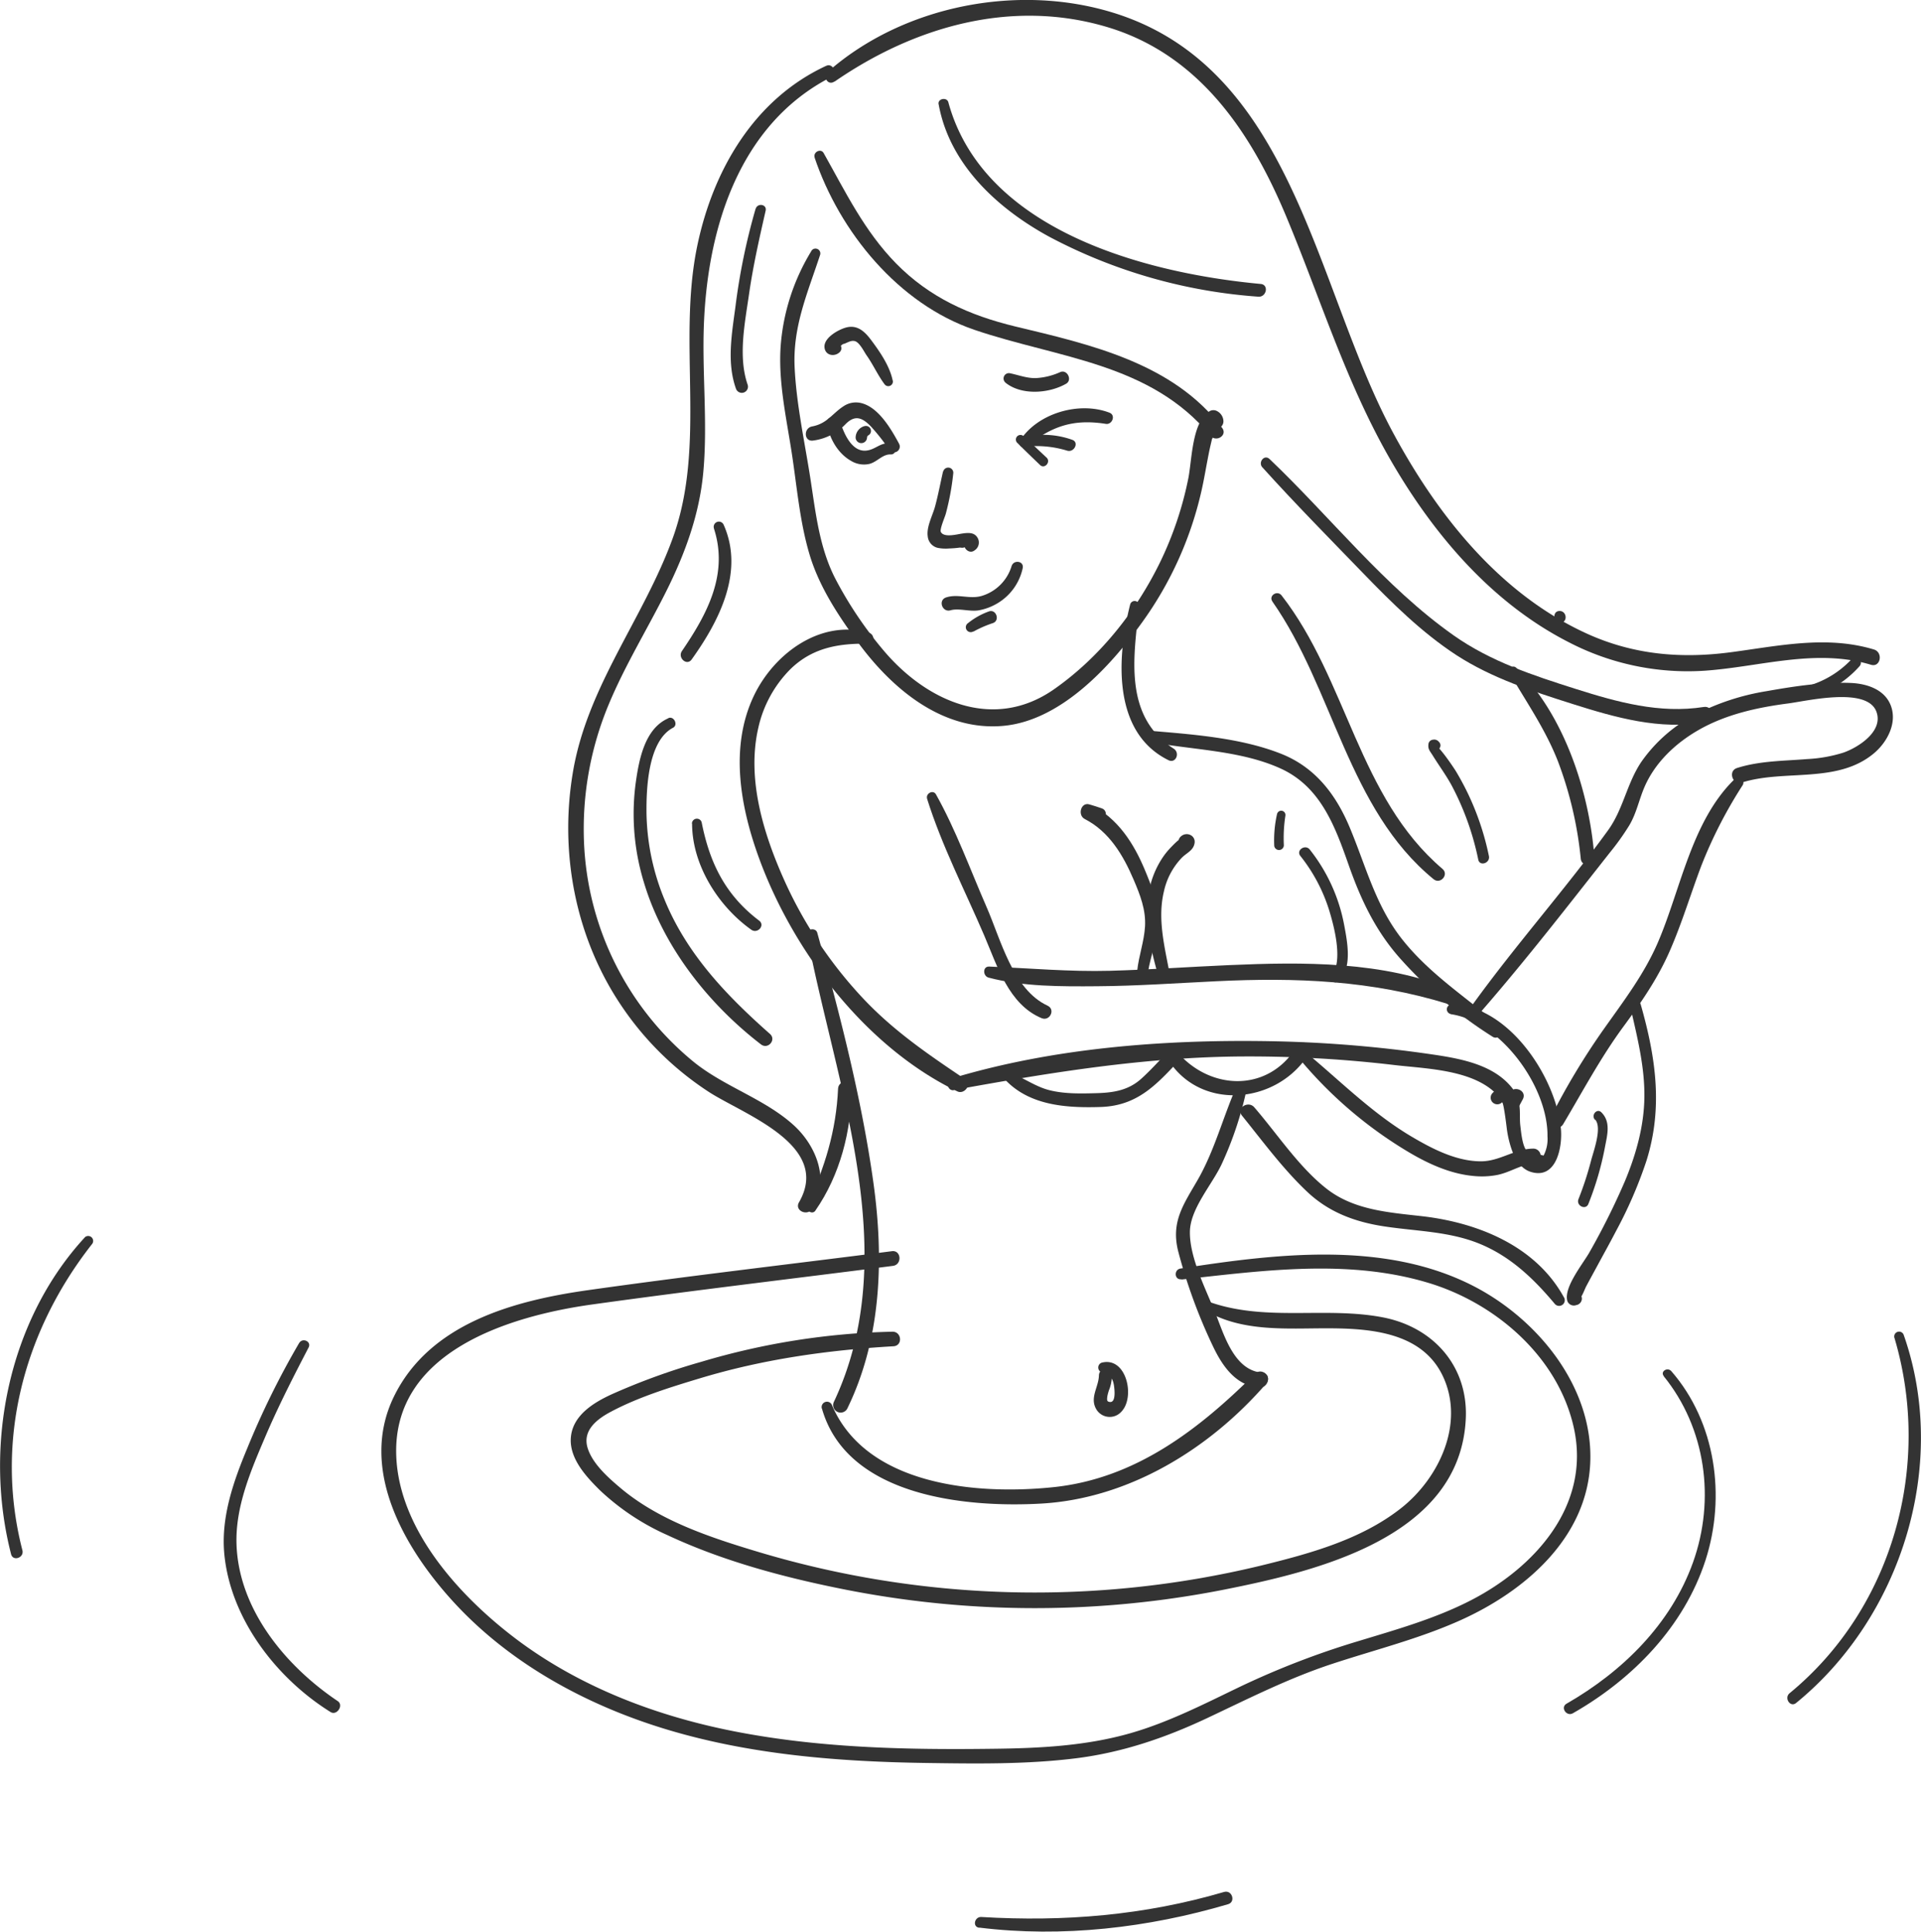 <svg id="Layer_1" data-name="Layer 1" xmlns="http://www.w3.org/2000/svg" viewBox="0 0 492.29 494.95"><defs><style>.cls-1{fill:#333;}</style></defs><title>sirena</title><path class="cls-1" d="M5709,1265.54a54.36,54.36,0,0,0-7.79,23.88c-0.73,9.21,1.38,18.53,2.78,27.58,1.37,8.85,2.09,18.16,4.75,26.74,2.52,8.1,7.46,15.53,12.47,22.3,8.67,11.72,21.57,22.56,37.13,21.08,14.66-1.39,27.31-15.16,35.41-26.43a92.25,92.25,0,0,0,15.4-34.36c0.53-2.41.94-4.85,1.41-7.28,0.23-1.21.46-2.43,0.74-3.63l0.42-1.8a2.84,2.84,0,0,0-.75-3.91l0.74-2.18-0.38.31c-1.83,1.5.07,4.54,2.07,3.12l0.4-.29a1.87,1.87,0,0,0,.84-1.71,3,3,0,0,0-1.73-2.53,1.92,1.92,0,0,0-1.9.13c-4.45,2.72-4.43,12.57-5.37,17.2a89.43,89.43,0,0,1-7.15,21.28c-6.19,12.76-15.57,24.54-27.25,32.71-15.48,10.82-32.64,3.19-43.74-10a100,100,0,0,1-12.29-18.29c-4.17-8.08-5.07-17.1-6.46-26-1.47-9.36-3.57-18.89-4-28.38-0.45-10.39,3.35-18.91,6.51-28.55a1.24,1.24,0,0,0-2.23-1.07h0Z" transform="translate(-5501.12 -1201.14)"/><path class="cls-1" d="M5764.09,1315.6c6.5-5.25,12.06-7.17,20.42-5.85,1.63,0.26,2.61-2.22.94-2.86-7.77-3-18.54.14-23,7.25a1.16,1.16,0,0,0,1.68,1.46h0Z" transform="translate(-5501.12 -1201.14)"/><path class="cls-1" d="M5763.89,1315.6a26.7,26.7,0,0,1,10.66,1c1.85,0.61,3.2-2.15,1.33-2.77a21.74,21.74,0,0,0-12.48-.65,1.27,1.27,0,0,0,.49,2.45h0Z" transform="translate(-5501.12 -1201.14)"/><path class="cls-1" d="M5761.87,1314.66c1.9,1.91,3.84,3.76,5.78,5.63,1.17,1.13,2.85-.79,1.66-1.91-2-1.84-3.9-3.7-5.9-5.5a1.18,1.18,0,0,0-1.55,1.78h0Z" transform="translate(-5501.12 -1201.14)"/><path class="cls-1" d="M5742.8,1321.91c-0.69,3-1.24,6-2.05,9-0.63,2.32-2.24,5.2-1.88,7.67a3.34,3.34,0,0,0,2.5,2.93,10.45,10.45,0,0,0,3,.17,27.54,27.54,0,0,0,2.78-.23q2.08,0.35,1.48-1.75c-1.32,1.33.69,3.65,2.19,2.5a2.39,2.39,0,0,0,.87-3.17c-0.86-1.6-2.57-1.38-4.1-1.16-1.21.18-4.57,1.1-5.36-.42-0.35-.68,1.07-3.89,1.27-4.68a66.05,66.05,0,0,0,1.91-10.33,1.31,1.31,0,0,0-2.57-.49h0Z" transform="translate(-5501.12 -1201.14)"/><path class="cls-1" d="M5709.85,1241.44c6.45,19.17,21.55,37.61,41,44.22,21.39,7.28,45,8.42,60.48,27.14,1.45,1.76,4.42-.12,3-2-12.56-16.65-33.87-21.41-53-26-11.79-2.85-22-7.42-30.59-16.17-8.14-8.31-12.93-18.3-18.55-28.28-0.73-1.29-2.75-.23-2.3,1.13h0Z" transform="translate(-5501.12 -1201.14)"/><path class="cls-1" d="M5741.66,1227.82c2.77,15.47,15.13,26.79,28.38,34a134.5,134.5,0,0,0,53.55,15.34c2.09,0.16,2.76-3.06.61-3.26-29.73-2.77-71.12-13.76-80.05-46.56-0.38-1.39-2.76-.94-2.5.5h0Z" transform="translate(-5501.12 -1201.14)"/><path class="cls-1" d="M5790.75,1356c-3.32,13.11-4.8,32.67,9.76,39.9,1.92,1,3.09-1.82,1.4-2.92-12.87-8.3-10.32-23.45-8.85-36.54a1.18,1.18,0,0,0-2.31-.44h0Z" transform="translate(-5501.12 -1201.14)"/><path class="cls-1" d="M5794.82,1391.07c11.25,2.25,23.94,2.19,34.5,7,10.34,4.72,14,15,17.52,25,3.08,8.71,6.81,16.57,13,23.56a111.14,111.14,0,0,0,23.81,20.17c1.61,1,3.19-1.56,1.81-2.75-8.54-7.34-17.92-13.26-25-22.21-6.87-8.67-9.32-18.88-13.53-28.86-3.53-8.36-8.83-15.25-17.47-18.68-10.47-4.16-23-5-34.07-5.95-1.76-.15-2.32,2.39-0.52,2.75h0Z" transform="translate(-5501.12 -1201.14)"/><path class="cls-1" d="M5738.7,1405.81c3.76,12,9.72,23.54,14.65,35.05,3.31,7.72,6.25,17.65,14.7,21.17,2.09,0.87,3.62-2.23,1.53-3.2-8.92-4.13-12-17-15.66-25.34-4.17-9.56-7.84-19.7-12.94-28.8-0.73-1.3-2.7-.22-2.27,1.12h0Z" transform="translate(-5501.12 -1201.14)"/><path class="cls-1" d="M5754.42,1451.63c8.86,2.35,18.76,2.29,27.88,2.22,10.17-.07,20.32-0.79,30.47-1.28,20.49-1,39.82-.24,59.52,5.85,2.06,0.64,3.16-2.76,1.18-3.59-17.82-7.46-38.45-7.21-57.4-6.39-10.16.44-20.3,1.17-30.46,1.45-10.44.28-20.63-.67-31-1.08-1.71-.07-1.63,2.43-0.17,2.82h0Z" transform="translate(-5501.12 -1201.14)"/><path class="cls-1" d="M5723.9,1363.28c-12.46-3.61-24.47,5.36-29.61,16.19-6.24,13.15-3.44,28.45,1.35,41.57,8.78,24,27.33,48.42,50.82,59.75,1.84,0.89,3.85-1.9,2-3.11-9.52-6.39-18.55-12.54-26.43-21a110.39,110.39,0,0,1-19.83-29.78c-5.4-12-9.79-26.13-6.74-39.3a30.7,30.7,0,0,1,8.22-15c5.68-5.54,12.4-6.63,20-6.52,1.71,0,1.59-2.38.16-2.79h0Z" transform="translate(-5501.12 -1201.14)"/><path class="cls-1" d="M5745.57,1480.44c24.8-4.5,49.18-8.5,74.47-8.6a316,316,0,0,1,38.41,2.2c9.22,1.09,23.69,1.17,28.53,10.73,0.74,1.45,2.82,1,3.46-.24l0.91-1.69c1.2-2.23-2.2-3.73-3.49-1.67l-1,1.64,3.46-.24c-4.39-8.66-14.9-10.21-23.57-11.45a323.54,323.54,0,0,0-40.32-3.19c-27-.46-55.46,1.71-81.45,9.55-1.62.49-1.13,3.28,0.6,3h0Z" transform="translate(-5501.12 -1201.14)"/><path class="cls-1" d="M5872.85,1461c12.88,1.83,25,18.63,24.84,31.3a9.22,9.22,0,0,1-1,4.94l-4.15-1.05c-1.28-1.07-1.61-5-1.81-6.64-0.3-2.42.31-5.47-1.08-7.62-1.49-2.32-4.41-2.72-6.19-.53a1.7,1.7,0,0,0,2.56,2.22c0.39-.41,1.13,5.82,1.18,6.17a27.14,27.14,0,0,0,1.35,6c0.84,2.29,2.3,4.8,4.77,5.6,6.69,2.17,8.24-6.44,7.81-11-1.24-13.22-13.47-31.75-28.11-31.86a1.23,1.23,0,0,0-.14,2.43h0Z" transform="translate(-5501.12 -1201.14)"/><path class="cls-1" d="M5835,1473.48a108.5,108.5,0,0,0,27.19,22.92c5.06,3,10.65,5.53,16.56,6.07a21,21,0,0,0,6-.25c3.29-.64,6.1-2.65,9.44-3a1.88,1.88,0,0,0-.26-3.76c-4.67.07-8.45,3.24-13.27,3.25-6.25,0-12.3-3.1-17.56-6.19-9.74-5.72-17.59-13.51-26.15-20.74-1.08-.91-2.94.55-1.95,1.71h0Z" transform="translate(-5501.12 -1201.14)"/><path class="cls-1" d="M5880.85,1460.14c11.39-13.09,22.06-26.88,32.8-40.51a65.09,65.09,0,0,0,5-7c1.89-3.19,2.47-6.55,3.93-9.9,2.73-6.28,8-11.21,13.87-14.56,7-4,15-5.75,22.9-6.78,4.88-.63,20.26-4.36,22.64,2.13,1.85,5.06-4.74,9.17-8.46,10.47a37.06,37.06,0,0,1-9.26,1.65c-6,.49-12.19.44-18,2.29-2.41.76-1.15,4.48,1.26,3.72,10.89-3.44,24.41.39,33.81-7.48,3.31-2.77,5.91-7.52,4.45-11.91s-6.13-5.94-10.37-6.12c-7-.3-14.61.86-21.52,2.09a61.22,61.22,0,0,0-18.33,6,38.68,38.68,0,0,0-13.81,12.1c-3.75,5.54-4.62,12.15-8.58,17.6-11,15.16-23.52,29.2-34.51,44.4-1.07,1.48.94,3.32,2.18,1.89h0Z" transform="translate(-5501.12 -1201.14)"/><path class="cls-1" d="M5945.51,1400.92c-10.88,10.66-13.66,28-19.45,41.53-3.53,8.24-8.72,15-13.87,22.28a180.39,180.39,0,0,0-13.76,22.89c-1.07,2.12,2.1,3.55,3.28,1.57,5-8.39,9.53-16.94,15.34-24.86,4.6-6.26,8.88-12.41,12-19.57s5.29-14.42,8-21.62a116.18,116.18,0,0,1,10.65-20.8c0.82-1.32-1.18-2.37-2.16-1.42h0Z" transform="translate(-5501.12 -1201.14)"/><path class="cls-1" d="M5843.93,1452.63c3.93-3.08,2.44-10.28,1.64-14.57a44.15,44.15,0,0,0-8.79-19.22c-1.15-1.47-3.58.14-2.43,1.61a42.65,42.65,0,0,1,7.36,13.83c1.28,4.16,3.61,12.88.79,16.73-0.67.92,0.39,2.43,1.42,1.62h0Z" transform="translate(-5501.12 -1201.14)"/><path class="cls-1" d="M5828.39,1409.7a30.41,30.41,0,0,0-.72,8.22,1.24,1.24,0,0,0,2.46-.17,37.46,37.46,0,0,1,.4-7.64,1.09,1.09,0,0,0-2.14-.4h0Z" transform="translate(-5501.12 -1201.14)"/><path class="cls-1" d="M5800.79,1450.25c-1.28-6.81-3.06-13.77-1.4-20.68a18,18,0,0,1,4.66-8.72c1.27-1.24,2.9-1.8,3.2-3.67a1.92,1.92,0,0,0-1-2.05,2.17,2.17,0,0,0-2.35.21,1.91,1.91,0,0,0-.52,2.56l0.09,0.18c0.95,1.89,3.89.31,3.26-1.6l-0.06-.19-0.73,2.13-1.32.13-1-2.05c0.39-1.24-2.25,1.58-2.46,1.79a18.77,18.77,0,0,0-2.15,2.67,22.86,22.86,0,0,0-3.45,8.65c-1.31,7.05.38,14.49,2.3,21.27,0.47,1.67,3.34,1.14,3-.61h0Z" transform="translate(-5501.12 -1201.14)"/><path class="cls-1" d="M5795.29,1450.34c0.71-4.44,2.54-8.76,2.61-13.29s-1.7-8.94-3.39-13c-2.88-6.89-6.9-13.14-13.7-16.65l-1.22,3.73q1.35,0.39,2.71.71c2,0.51,3.22-2.87,1.17-3.57-1.05-.36-2.09-0.7-3.14-1-2.2-.7-3.15,2.75-1.22,3.73,6.27,3.23,9.85,9.27,12.53,15.56,1.64,3.85,3.17,7.7,2.91,12-0.23,3.83-1.6,7.49-2,11.3-0.18,1.76,2.45,2.32,2.74.52h0Z" transform="translate(-5501.12 -1201.14)"/><path class="cls-1" d="M5851.63,1431.26c1.93,0,1.71-3-.21-3s-1.71,3,.21,3h0Z" transform="translate(-5501.12 -1201.14)"/><path class="cls-1" d="M5707.92,1440.67c7.35,38.6,24.89,81.57,6.87,119.74a1.92,1.92,0,0,0,3.46,1.66c8.75-17.92,9.41-38.34,6.71-57.78-3-21.55-8.6-43.19-14.4-64.14-0.4-1.46-2.93-1-2.64.53h0Z" transform="translate(-5501.12 -1201.14)"/><path class="cls-1" d="M5711.76,1562.08c6.42,22.5,36.83,25.44,56.23,24.33,22.43-1.29,43.1-14,57.6-30.72,1.63-1.89-1.16-4.24-2.9-2.52-14.36,14.26-30.46,26.72-51.28,29-19.53,2.1-48.17-.19-57.06-20.93a1.37,1.37,0,0,0-2.6.88h0Z" transform="translate(-5501.12 -1201.14)"/><path class="cls-1" d="M5799.61,1471.15c7.89,15.11,29,13.33,37.14-.35,1.19-2-2.07-3.54-3.27-1.57-7.56,12.41-23.34,11.27-31.54.37a1.4,1.4,0,0,0-2.33,1.55h0Z" transform="translate(-5501.12 -1201.14)"/><path class="cls-1" d="M5759,1478.1c6.33,6.42,15.67,6.95,24.15,6.69,9.91-.31,14.76-6.21,21.23-13.09,1.59-1.69-1.08-4-2.7-2.35-2.69,2.66-5.19,5.57-8,8.12-3.34,3.06-7.21,3.66-11.57,3.78-4,.11-8.14.21-12-0.75-3.59-.89-6.44-3.08-9.85-4.34a1.18,1.18,0,0,0-1.28,1.94h0Z" transform="translate(-5501.12 -1201.14)"/><path class="cls-1" d="M5817.94,1479.66c-3.5,8-5.6,16.4-10,24-3.61,6.23-6.78,10.64-4.88,18.14a137.15,137.15,0,0,0,8.89,24.28c2.38,5,5.82,10.12,11.86,10.59,2.46,0.19,3.21-3.6.72-3.81-7.13-.59-9.7-9.6-11.92-15.19-2.43-6.11-6.59-14.12-6.56-20.78,0-6.1,5.92-12.43,8.32-17.84a90.42,90.42,0,0,0,6.17-18.55,1.38,1.38,0,0,0-2.59-.85h0Z" transform="translate(-5501.12 -1201.14)"/><path class="cls-1" d="M5783.59,1552.83c1.86,0.2,2.73,1.53,3,3.3,0.16,1.07.53,4.37-1,4.25-0.85-.07-0.79-0.5-0.72-1.31a10.38,10.38,0,0,1,.61-2.14,9.93,9.93,0,0,0,.57-3.58c-0.09-2.17-3.26-1.87-3.31.23-0.08,3.07-2.5,5.78-.58,8.82a4,4,0,0,0,6.37.42c3.56-3.72,1.26-14.16-5.09-12.51a1.31,1.31,0,0,0,.18,2.52h0Z" transform="translate(-5501.12 -1201.14)"/><path class="cls-1" d="M5715,1222.05c20.44-14.11,45.32-21.27,69.78-14,23.57,7,36.91,26.91,45.94,48.51,8.7,20.8,15.23,42.3,26.5,62,11,19.2,26,37,46,47.18A66.16,66.16,0,0,0,5938,1373c14.24-1,28.46-5.79,42.6-1.52,2.45,0.74,3.18-3.18.74-3.92-12.14-3.66-24.38-.92-36.61.7-12.86,1.71-25.06.65-37-4.79-22.39-10.23-38.34-30.45-49.73-51.67-19.88-37-25.25-93.19-71.73-107.44-24.42-7.49-53.71-1.77-73,15.18-1.4,1.23,0,3.63,1.66,2.5h0Z" transform="translate(-5501.12 -1201.14)"/><path class="cls-1" d="M5975.67,1370a24.55,24.55,0,0,1-14,7.51c-1.87.31-1.68,3.27,0.21,3a26.84,26.84,0,0,0,15.83-8.72,1.33,1.33,0,0,0-2-1.75h0Z" transform="translate(-5501.12 -1201.14)"/><path class="cls-1" d="M5824.62,1320.88c8.36,9.27,17.14,18.16,25.82,27.13,7.39,7.63,15,15.18,23.91,21,9.14,5.92,19.52,9.26,29.82,12.53,11,3.48,22.29,6.69,33.86,4.69,2.47-.43,2.26-4.34-0.28-3.94-11.34,1.77-22.12-1.23-32.85-4.63-10.92-3.46-21.82-7.05-31.27-13.72-17.69-12.47-31.56-30.33-47.16-45.18-1.35-1.28-3,.82-1.86,2.13h0Z" transform="translate(-5501.12 -1201.14)"/><path class="cls-1" d="M5901,1360.69c1.93,0,1.71-3-.21-3s-1.71,3,.21,3h0Z" transform="translate(-5501.12 -1201.14)"/><path class="cls-1" d="M5888,1373.67c4.37,7.51,9.16,14.34,12.36,22.52a97.37,97.37,0,0,1,5.86,25c0.25,2.24,3.67,2,3.5-.24-1.24-16.75-7.74-36.72-20.05-48.7-0.95-.92-2.28.42-1.67,1.47h0Z" transform="translate(-5501.12 -1201.14)"/><path class="cls-1" d="M5919,1459.46c1.72,7.53,3.63,15.09,3.52,22.87-0.1,7.42-2.15,14.68-5,21.5a183.59,183.59,0,0,1-9,18.06c-1.61,2.93-6.75,9.09-5.74,12.61a1.76,1.76,0,0,0,2.19,1.08l0.38-.1a1.7,1.7,0,0,0,1.15-1.73l-0.06-.29c-0.4-2.06-3.5-2-3.35.23l0,0.3,1.58-1.81-0.39.05,1.75,1.17c0.19,0.81,1.23-2,1.55-2.6,0.93-1.74,1.87-3.46,2.81-5.19,1.62-3,3.26-5.94,4.82-8.94a112.24,112.24,0,0,0,7.81-18c4.32-13.67,2.43-26.57-1.42-40.1-0.5-1.75-3-.82-2.63.89h0Z" transform="translate(-5501.12 -1201.14)"/><path class="cls-1" d="M5901.92,1533.6c-7.16-13.11-21.84-19.06-35.9-20.77-8.61-1-17.76-1.5-24.89-7.06s-12.62-14-18.57-20.89c-1.56-1.82-4.73.18-3.17,2.11,5.35,6.62,10.6,13.78,16.82,19.62,5.49,5.15,12.08,7.6,19.41,8.74,8.28,1.29,16.77,1.26,24.65,4.48s13.78,8.84,19.25,15.36a1.45,1.45,0,0,0,2.41-1.6h0Z" transform="translate(-5501.12 -1201.14)"/><path class="cls-1" d="M5827.19,1355.27c15.71,22.41,19.34,53.17,41.31,71.15,1.73,1.42,4-1.17,2.29-2.63-21.59-18.36-24.38-48.42-41.24-70.08-1.1-1.42-3.4.06-2.35,1.56h0Z" transform="translate(-5501.12 -1201.14)"/><path class="cls-1" d="M5870,1392.88l0.15-.23a1.21,1.21,0,0,0-.29-1.42,1.5,1.5,0,0,0-1.52-.55,1.28,1.28,0,0,0-1.14,1c-0.19,1.34.23,1.73,1,2.91,1.64,2.68,3.51,5.16,5,7.94a70.87,70.87,0,0,1,6.75,18.88c0.39,1.82,3.11.87,2.73-.92a69.58,69.58,0,0,0-5.44-16.14q-1.38-2.85-3-5.56c-0.31-.51-5.52-8.53-6.29-6.95-0.68,1.4,1.32,2.24,2.12,1h0Z" transform="translate(-5501.12 -1201.14)"/><path class="cls-1" d="M5909.89,1488c1.87,2-.4,8.14-1,10.41a84.42,84.42,0,0,1-3.26,10c-0.65,1.68,1.87,2.91,2.54,1.22a78.11,78.11,0,0,0,4.23-14.46c0.59-3.16,1.59-6.53-.89-9-1.15-1.16-2.73.73-1.65,1.89h0Z" transform="translate(-5501.12 -1201.14)"/><path class="cls-1" d="M5712.86,1218c-18.5,8.56-29.06,26.82-33.07,46.22-5.11,24.68,2.42,50.84-6.26,74.79-7.52,20.75-22,38-25.64,60.28-3.44,20.78.82,42.55,12.77,60a78.56,78.56,0,0,0,22.22,21.71c8.91,5.73,31.42,13.59,23,28.21-1.24,2.14,2.15,3.67,3.43,1.64,4.55-7.22,1.05-16.1-4.82-21.42-7.47-6.76-17.65-9.79-25.52-16.13a76.72,76.72,0,0,1-28.19-56.38,82.74,82.74,0,0,1,6.41-35.46c4.16-9.94,9.83-19.14,14.64-28.76s8.5-19.63,9.51-30.43c1.11-11.92-.16-23.88.1-35.81,0.56-25.48,8.49-53.27,32.85-65.67,1.58-.8.24-3.55-1.38-2.8h0Z" transform="translate(-5501.12 -1201.14)"/><path class="cls-1" d="M5710.08,1511.33c6.3-9.06,9.29-20.52,9.22-31.48,0-2.24-3.32-1.91-3.41.24-0.48,10.76-3.38,20.16-7.91,29.86-0.58,1.25,1.26,2.6,2.11,1.39h0Z" transform="translate(-5501.12 -1201.14)"/><path class="cls-1" d="M5672.39,1385.19c-6.14,2.67-7.57,10.85-8.39,16.8a59.8,59.8,0,0,0,2.13,25.24c4.92,16.47,16.49,31.12,30,41.52,1.79,1.38,4-1.15,2.32-2.67-11.11-9.81-21.28-20.41-27-34.35a60.31,60.31,0,0,1-4.65-22c-0.08-6.36.32-18.72,6.8-22.12,1.38-.72.23-3.09-1.21-2.46h0Z" transform="translate(-5501.12 -1201.14)"/><path class="cls-1" d="M5678.48,1412.16c0,10.6,6.71,21.2,15.17,27.21,1.6,1.14,3.64-1.12,2-2.34-8.59-6.51-12.61-14.66-14.68-25a1.27,1.27,0,0,0-2.53.18h0Z" transform="translate(-5501.12 -1201.14)"/><path class="cls-1" d="M5684.07,1336.54c3.8,11.7-1.72,21.94-8.19,31.42-1.17,1.72,1.24,3.9,2.49,2.16,7-9.78,13.55-22.41,8.23-34.44a1.33,1.33,0,0,0-2.52.85h0Z" transform="translate(-5501.12 -1201.14)"/><path class="cls-1" d="M5694.76,1254.62a162.37,162.37,0,0,0-5.17,25.1c-0.91,6.86-2.27,14.31.13,21a1.58,1.58,0,0,0,3-1c-2.49-7.2-.71-15.81.35-23.18s2.64-14.3,4.26-21.41c0.38-1.66-2.09-2.06-2.56-.48h0Z" transform="translate(-5501.12 -1201.14)"/><path class="cls-1" d="M5729.88,1298.62c-0.76-3.71-3.29-7.37-5.52-10.35-1.62-2.16-3.52-4-6.45-3.2-1.93.53-5.72,2.61-5.5,5.07,0.18,2.12,2.59,2.51,3.9,1.23s-0.67-3.62-2.25-2.57l-0.27.18,1.73-.12,0.9,1,0.71-.55c0.94-.16,2-1.12,3.16-0.73s2.33,2.79,2.88,3.57c1.69,2.39,2.9,5.13,4.64,7.46a1.18,1.18,0,0,0,2.09-1h0Z" transform="translate(-5501.12 -1201.14)"/><path class="cls-1" d="M5758.74,1299.15c4.11,3.38,11.22,2.83,15.6.31,1.63-.94.3-3.68-1.46-3a17.34,17.34,0,0,1-6.47,1.57c-2.31,0-4.31-.81-6.53-1.26a1.37,1.37,0,0,0-1.14,2.36h0Z" transform="translate(-5501.12 -1201.14)"/><path class="cls-1" d="M5731.53,1314.85c-2-3.69-5.21-9.31-9.68-10.42a5.68,5.68,0,0,0-4.51.77c-2.95,1.89-4.21,4.48-8.11,5.21-2.25.42-2.1,3.95,0.25,3.62a14,14,0,0,0,8.39-4.27c2.31-2.29,4.13-1.72,6.41.63a51.17,51.17,0,0,1,4.78,6.09,1.48,1.48,0,0,0,2.46-1.63h0Z" transform="translate(-5501.12 -1201.14)"/><path class="cls-1" d="M5729.52,1314.8c-2.7-.52-4,1.63-6.53,1.81-3.72.27-5.71-4.66-6.6-7.55-0.57-1.84-3.73-1.29-3.37.68,0.67,3.73,2.78,7.56,6.18,9.48a6.34,6.34,0,0,0,4.68.8c2-.48,3.41-2.53,5.49-2.44,1.62,0.07,1.69-2.48.16-2.78h0Z" transform="translate(-5501.12 -1201.14)"/><path class="cls-1" d="M5722.63,1310.33a3.09,3.09,0,0,0-2.24,3,1.46,1.46,0,0,0,2.89.17,3.75,3.75,0,0,1,.07-0.41,0.35,0.35,0,1,0,0,0q0.16-.56.11-0.31c-0.16.23,0.07,0,0,.05l0.3-.21a1.28,1.28,0,0,0,.43-1.63,1.3,1.3,0,0,0-1.55-.65h0Z" transform="translate(-5501.12 -1201.14)"/><path class="cls-1" d="M5760.36,1346.18a11.42,11.42,0,0,1-7.64,7.65c-3.09.92-6.11-.6-9.13,0.39-2.15.7-1,3.91,1.12,3.3s4.92,0.41,7.28,0a14.33,14.33,0,0,0,4.82-1.84,13.83,13.83,0,0,0,6.39-8.94c0.4-1.86-2.3-2.27-2.84-.54h0Z" transform="translate(-5501.12 -1201.14)"/><path class="cls-1" d="M5750.54,1363a29.26,29.26,0,0,1,5-2.19c1.92-.63.88-3.67-1-3a18.48,18.48,0,0,0-5.35,3,1.26,1.26,0,0,0,1.4,2.1h0Z" transform="translate(-5501.12 -1201.14)"/><path class="cls-1" d="M5810.48,1537.18c9.17,5.25,20.37,4.32,30.56,4.32,11.05,0,24.55.89,29.89,12.37,5.61,12.07-1.07,26.08-10.75,33.71-10.26,8.09-23.54,11.69-36,14.74a246.69,246.69,0,0,1-128.55-3.47c-12.47-3.74-25.81-8.11-35.85-16.73-3-2.54-6.73-5.93-8-9.74-1.59-4.7,2.39-7.67,6-9.56,7-3.71,15-6.18,22.61-8.48,16.24-4.92,32.8-7.26,49.7-8.24,2.42-.14,2.13-3.77-0.26-3.73a184.88,184.88,0,0,0-49,7.72,169.2,169.2,0,0,0-22.91,8.3c-4.57,2.09-9.85,5.28-10.48,10.78s3.84,10.29,7.44,13.85a61.62,61.62,0,0,0,17.34,11.5c14.32,6.7,30.16,10.9,45.62,13.95a250.48,250.48,0,0,0,96.92,0c24-4.76,60.73-13.52,62-44,0.55-13.4-8.45-23.34-21.33-25.79-14.58-2.77-29.45,1.08-43.83-3.74a1.26,1.26,0,0,0-1.09,2.28h0Z" transform="translate(-5501.12 -1201.14)"/><path class="cls-1" d="M5803.9,1529c21-2.29,42.81-5.37,63.45.91,17.21,5.24,33.08,19,37.09,37.07,4.4,19.85-9.92,35.77-26.47,44.26-9.15,4.7-19.17,7.5-29,10.49a212,212,0,0,0-30.07,11.61c-9.15,4.4-18.26,9.09-28.06,11.9-11.46,3.29-23.46,3.87-35.31,4-22.19.29-44.61-.2-66.44-4.51-19.46-3.84-38.49-11-54.56-22.77-14.84-10.91-31.27-28.46-31.87-48-0.82-26.61,29.19-35.64,50.23-38.57,25.65-3.57,51.38-6.6,77.06-9.89,2.4-.31,2.15-4.07-0.26-3.76-26,3.33-52,6.32-78,10-19,2.7-40.52,8.55-49.64,27.29s2.91,39.18,15.54,52.86c13.58,14.71,31.61,24.91,50.5,31.17,22.72,7.52,46.8,9.48,70.6,9.82,12.62,0.18,25.42.37,38-1.18,11.89-1.47,22.86-5.19,33.66-10.26,10.61-5,20.93-10.25,32.09-13.93s22.38-6.45,33-11.23c16.38-7.38,32.27-20.92,33.2-40.13,0.93-19.47-13.38-37-30-45.52-22.79-11.67-50.7-8.22-75-4.44-1.72.27-1.59,2.93,0.19,2.74h0Z" transform="translate(-5501.12 -1201.14)"/><path class="cls-1" d="M5927.44,1553.73c10.84,13.34,13.3,31.64,7.55,47.73-5.65,15.81-18.07,28-32.42,36.23-1.65.94,0,3.38,1.63,2.45,15.34-8.75,28.46-22.17,34-39.25,5.25-16.32,2.63-35.32-8.79-48.43-1-1.09-2.87.11-1.92,1.28h0Z" transform="translate(-5501.12 -1201.14)"/><path class="cls-1" d="M5577.78,1545.27a213.35,213.35,0,0,0-13.29,26.95c-3.59,8.62-6.81,17.8-5.87,27.28,1.65,16.56,13.41,31.74,27.22,40.33,1.6,1,3.42-1.73,1.84-2.8-13.32-8.94-25.44-23.49-25.95-40.28-0.29-9.56,3.66-18.76,7.34-27.39,3.34-7.84,7.2-15.38,11.13-22.94,0.8-1.54-1.54-2.61-2.41-1.15h0Z" transform="translate(-5501.12 -1201.14)"/><path class="cls-1" d="M5752.08,1695.06c21.27,2.63,43.31.05,63.78-6,2-.61,1-3.73-1.06-3.13-20.44,6-41,7.68-62.2,6.41-1.75-.1-2.36,2.54-0.52,2.76h0Z" transform="translate(-5501.12 -1201.14)"/><path class="cls-1" d="M5986.62,1544c9.68,32.59-.36,69.2-26.88,91-1.48,1.22.16,3.73,1.66,2.51,27-22,39.26-61.11,27.58-94.31a1.25,1.25,0,0,0-2.37.8h0Z" transform="translate(-5501.12 -1201.14)"/><path class="cls-1" d="M5522.84,1518.22c-19.64,21.33-26,53.48-18.88,81.16,0.49,1.91,3.39.92,2.9-1-7.19-27.91.31-56.16,17.89-78.52a1.27,1.27,0,0,0-1.91-1.66h0Z" transform="translate(-5501.12 -1201.14)"/></svg>
